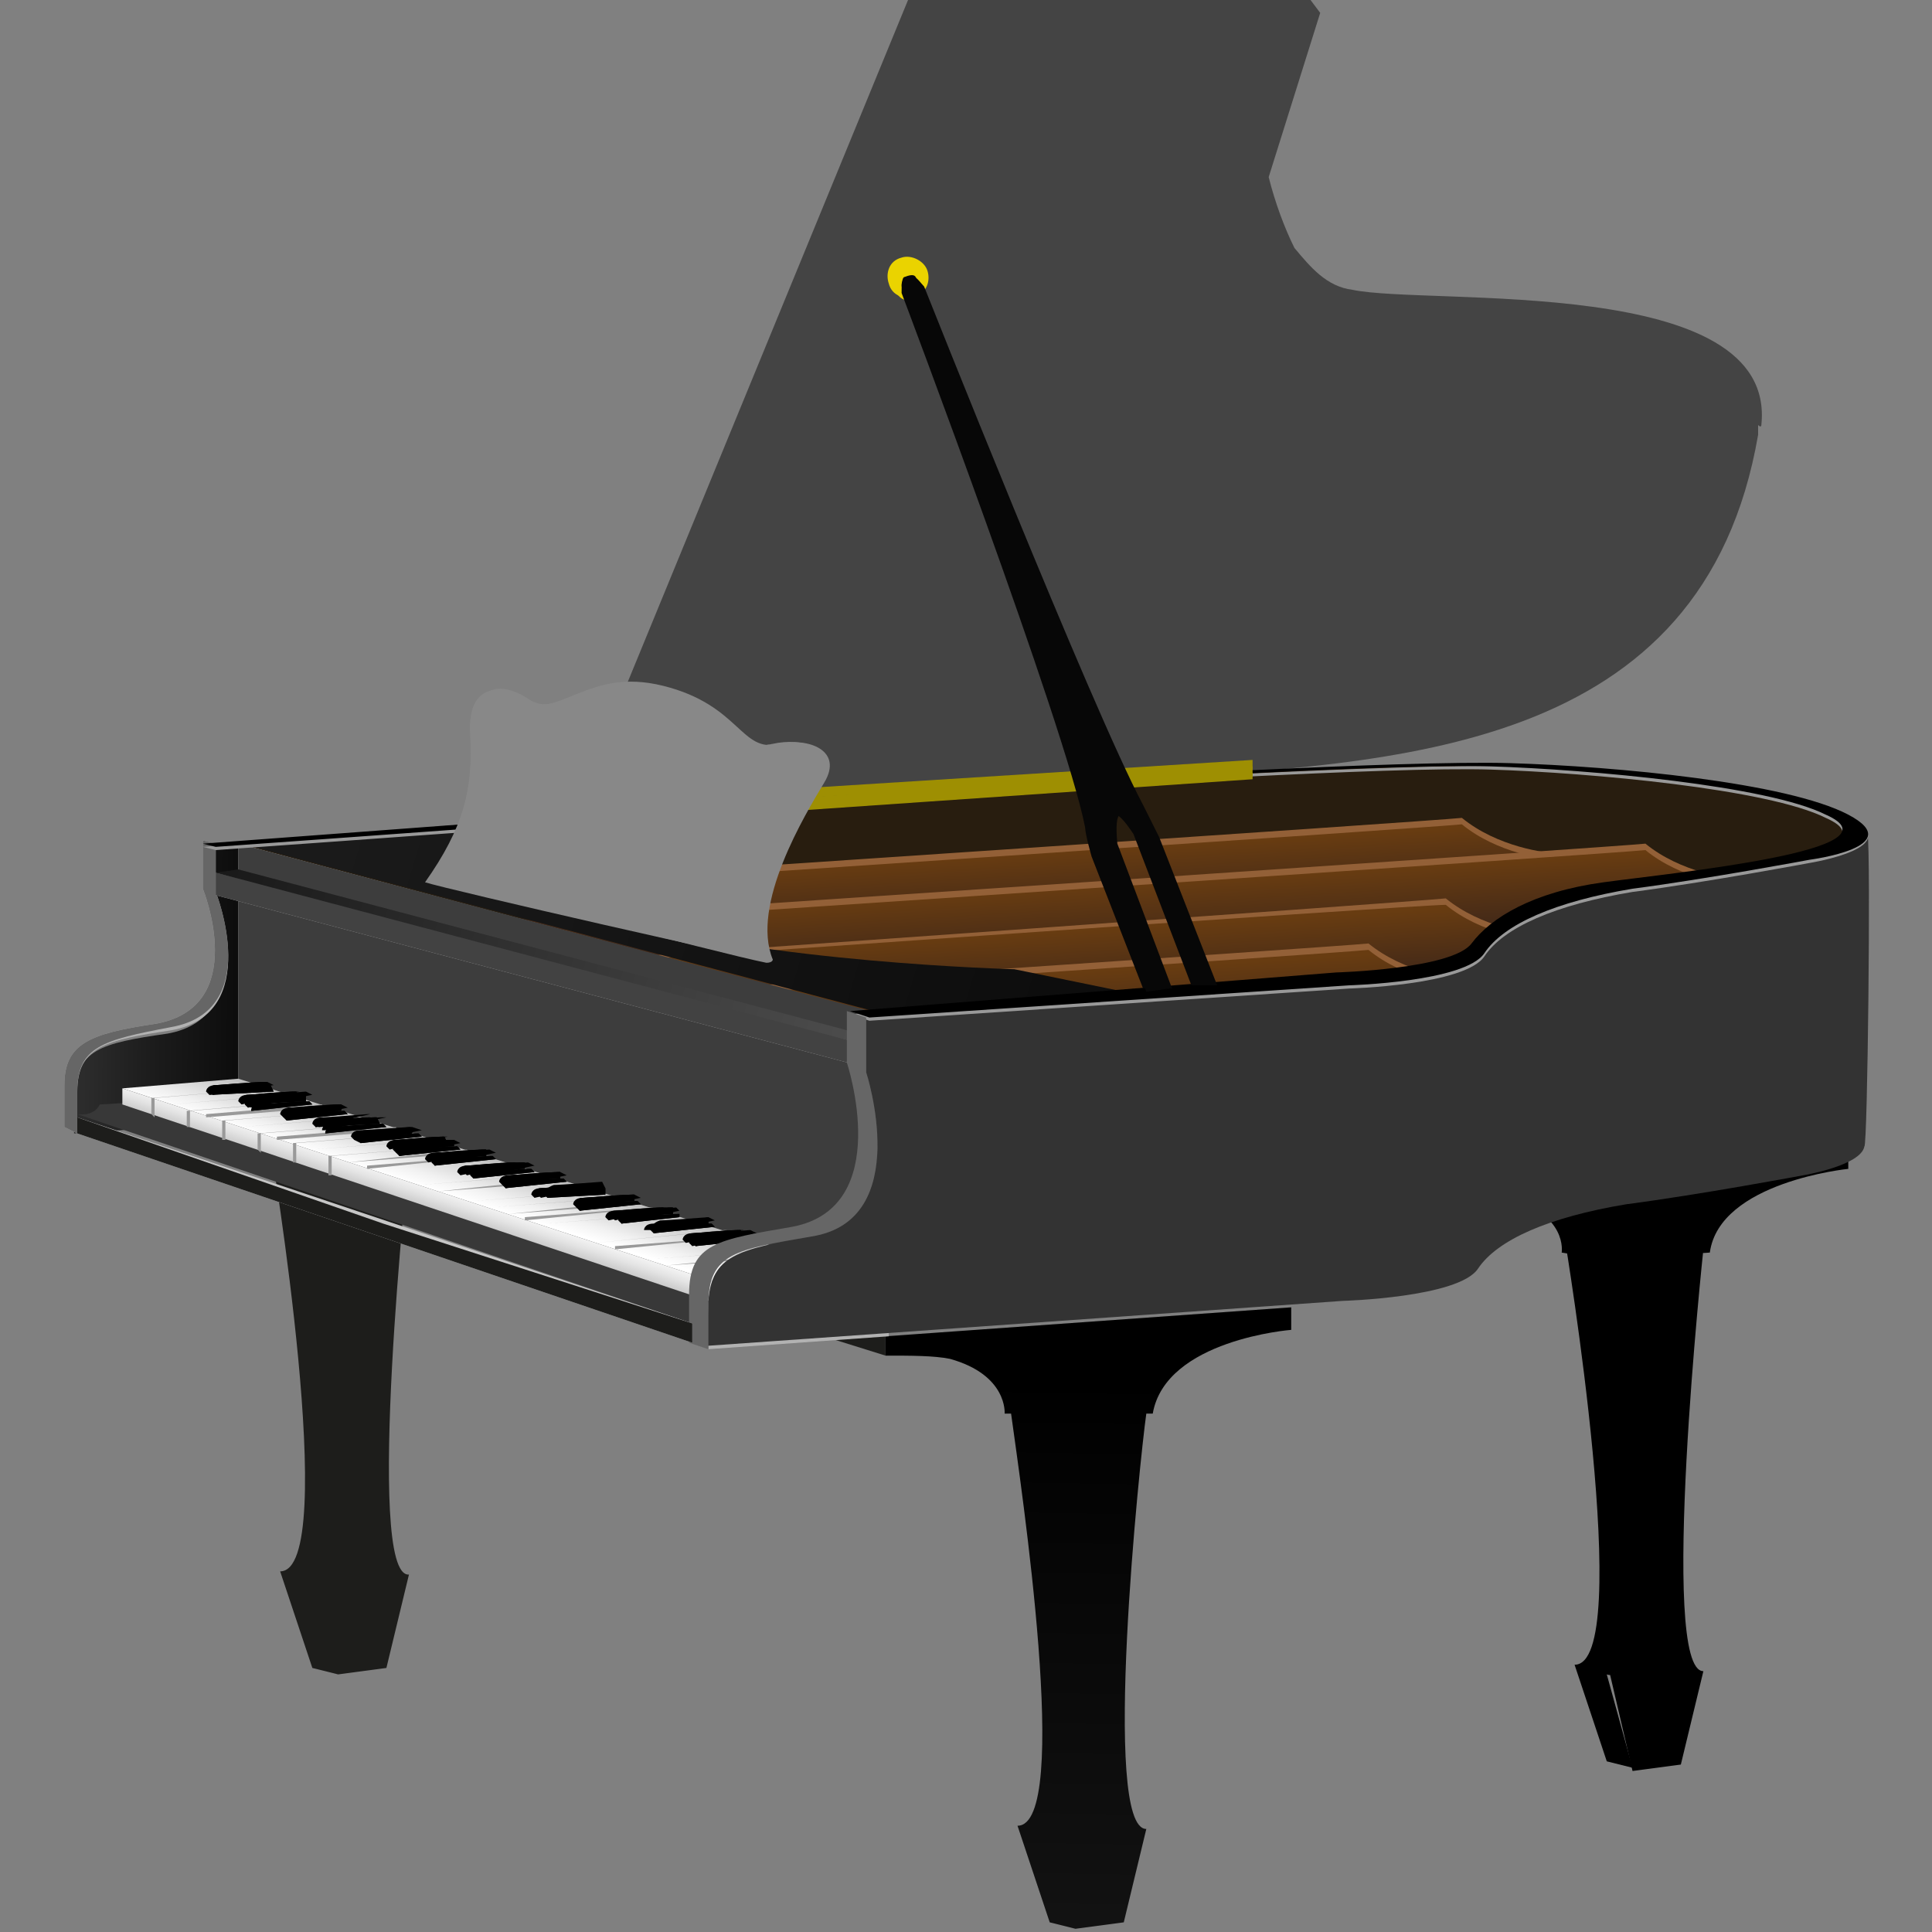 <svg enable-background="new 0 0 60 60" height="60" viewBox="0 0 60 60" width="60" xmlns="http://www.w3.org/2000/svg" xmlns:xlink="http://www.w3.org/1999/xlink"><rect x="0" y="0" width="60" height="60" fill="#808080" stroke="none"/><linearGradient id="a" gradientUnits="userSpaceOnUse" x1="1.648" x2="15.279" y1="30.355" y2="30.436"><stop offset="0" stop-color="#333"/><stop offset=".237" stop-color="#1b1b1b"/><stop offset=".492" stop-color="#070707"/><stop offset=".667"/></linearGradient><linearGradient id="b"><stop offset="0" stop-color="#683c11"/><stop offset="1" stop-color="#432918"/></linearGradient><linearGradient id="c" gradientTransform="matrix(1 -.019 .019 1 .756 .501)" gradientUnits="userSpaceOnUse" x1="31.582" x2="31.662" xlink:href="#b" y1="26.553" y2="28.486"/><linearGradient id="d" gradientTransform="matrix(1 -.019 .019 1 .756 .501)" gradientUnits="userSpaceOnUse" x1="37.292" x2="37.373" xlink:href="#b" y1="27.45" y2="29.382"/><linearGradient id="e" gradientTransform="matrix(1 -.019 .019 1 .756 .501)" gradientUnits="userSpaceOnUse" x1="31.106" x2="31.186" xlink:href="#b" y1="29.043" y2="30.975"/><linearGradient id="f" gradientTransform="matrix(1 -.019 .019 1 .756 .501)" gradientUnits="userSpaceOnUse" x1="28.616" x2="28.696" xlink:href="#b" y1="30.438" y2="32.37"/><linearGradient id="g" gradientUnits="userSpaceOnUse" x1="7.039" x2="26.863" y1="26.736" y2="32.542"><stop offset=".012" stop-color="#1a1a1a"/><stop offset=".994" stop-color="#4d4d4d"/></linearGradient><linearGradient id="h" gradientUnits="userSpaceOnUse" x1="15.223" x2="15.655" y1="37.506" y2="36.127"><stop offset="0" stop-color="#fff"/><stop offset=".292" stop-color="#f1f1f1"/><stop offset=".845" stop-color="#cbcbcb"/><stop offset="1" stop-color="#bfbfbf"/></linearGradient><linearGradient id="i" gradientUnits="userSpaceOnUse" x1="13.447" x2="13.267" y1="36.929" y2="37.47"><stop offset="0" stop-color="#f2f2f2"/><stop offset=".445" stop-color="#e4e4e4"/><stop offset="1" stop-color="#ccc"/></linearGradient><linearGradient id="j" gradientUnits="userSpaceOnUse" x1="33.813" x2="33.525" y1="42.808" y2="60.524"><stop offset="0"/><stop offset="1" stop-color="#131313"/></linearGradient><linearGradient id="k" gradientUnits="userSpaceOnUse" x1="10.263" x2="32.647" y1="25.24" y2="31.955"><stop offset=".012" stop-color="#1a1a1a"/><stop offset=".994" stop-color="#0d0d0d"/></linearGradient><path d="m43.2 36.5 1.6.6v-.9h-1.6z" fill="#1d1d1b"/><path d="m50.7 54.9-.8-.2-1-3c1.9 0-.3-13.2-.3-13.2h3.2s-.4 14.1-1.9 13.5z"/><path d="m52.2 54.8-1.5.2-.7-3c1.4 0 0-13.2 0-13.2h2.9s-1.4 13.1 0 13.1z"/><path d="m49.7 39.1-1.2-.2s.2-1.2-1.7-1.7 2.7-.8 2.9 1.9z"/><path d="m57.4 35.6v.7s-4 .4-4.3 2.6l-3.4.2s-.9-2.3-4.9-2.1v-.6z"/><path d="m12.7 35.9h-1.1c0-.2 0-.3 0-.3h-3.2s2.2 13.2.3 13.2l1 3 .8.2 1.5-.2.7-2.9c-1.4.1 0-13 0-13z" fill="#1d1d1b"/><path d="m54.7 13.2c.5-4.7-10.3-3.7-12.7-4.2-.8-.1-1.3-.7-1.8-1.3-.3-.6-.6-1.4-.8-2.2l1.6-5.1-.3-.4h-12.5l-9.7 23.6h.4l-.5 1.2h.4l-.2.4 16.7-1c8.1-.5 17.6-.8 19.3-10.7 0-.1 0-.2 0-.3.1.1.1 0 .1 0z" fill="#444"/><path d="m19 24.4-.2-.1 9.7-23.8.2.3z" fill="#444"/><path d="m18.8 24-.3-.1 9.8-23.8.1.3z" fill="#444"/><path d="m18.9 24.2-.3-.1 9.8-23.8.1.3z" fill="#444"/><path d="m28.4.3.2.3s-.1 0-.2-.1 0-.1 0-.2z" fill="#444"/><path d="m15.1 25.6c-4.2.3-7.4.6-7.4.6l-1.1.1v1.7s1.4 3.6-1.4 4.1c-2.1.3-2.8.5-2.9 1.9v1.2l12.8-.9z" fill="url(#a)"/><path d="m2.4 33.9c0-1.4.9-1.6 2.9-1.9 2.9-.5 1.4-4.3 1.4-4.3v-1.5l-.4-.1v1.5s1.5 3.7-1.5 4.2c-2 .3-2.8.6-2.8 1.9v1.3l.4.2c0-.3 0-1 0-1.3z" fill="#b2b2b2"/><path d="m2.4 33.9c0-1.4.8-1.6 2.9-2 2.9-.5 1.4-4.2 1.4-4.2v-1.5l-.4-.1v1.5s1.5 3.7-1.5 4.2c-2 .3-2.8.6-2.8 1.9v1.3l.4.2c0-.3 0-1 0-1.3z" fill="#666"/><path d="m27.3 31.5 14.2-1s3.8-.1 4.3-1c.6-.8 1.7-1.5 3.9-1.8s9.4-1.2 7.1-2.3c-1.8-.9-7.5-1.5-10.6-1.6s-12.7.4-14.2.6c-1.4.2-16.3 1.1-16.3 1.1l-8.6.7z" fill="#432918"/><path d="m56.1 26.5c1.1-.3 1.7-.8.8-1.2-1.8-.9-7.5-1.5-10.6-1.5-3.1-.1-12.7.5-14.2.6-1.4.1-24.9 1.8-24.9 1.8l4.2 1.2s5.1 1.4 6.3 1.3c4.1-.2 13.2-.8 14.3-.9 1.4-.2 11.1-.5 14.2-.4 1 0 2.3.1 3.7.2 1.8-.2 5.4-.8 6.2-1.1z" fill="#281d0f"/><path d="m21.5 41.1 9.9-.8-24-6.3s-4.1.3-4.3.3c-.2.4-.7.3-.7.3z" fill="#383838"/><path d="m48.4 26.5c-.4 0-1.9-.2-3-1.1-.9.1-27.9 1.9-27.9 1.9l.1 1.9 30.8-2.1z" fill="#936037"/><path d="m48.4 26.7c-.4 0-1.9-.2-3-1.1-.9.1-27.9 1.9-27.9 1.9l.1 1.9 30.8-2.1z" fill="url(#c)"/><path d="m54.1 27.3c-.4 0-1.9-.2-3-1.1-.9.1-27.9 1.9-27.9 1.9l.1 1.9 30.8-2.1z" fill="#936037"/><path d="m54.1 27.5c-.4 0-1.9-.2-3-1.1-.9.1-27.9 1.9-27.9 1.9l.1 1.9 30.8-2.1z" fill="url(#d)"/><path d="m47.9 29c-.4 0-1.9-.2-3-1.1-.9.1-27.9 2-27.9 2l.1 1.9 30.8-2.1z" fill="#936037"/><path d="m47.9 29.2c-.4 0-1.9-.2-3-1.1-.9 0-27.9 1.9-27.9 1.9l.1 1.9 30.8-2.1z" fill="url(#e)"/><path d="m45.5 30.4c-.4 0-1.9-.2-3-1.1-.9.1-27.9 1.9-27.9 1.9l.1 1.9 30.8-2.1z" fill="#936037"/><path d="m45.5 30.6c-.4 0-1.9-.2-3-1.1-.9.1-27.9 1.9-27.9 1.9l.1 1.9 30.8-2.1z" fill="url(#f)"/><path d="m27.3 31.5-.2 8.9-19.7-6.3v-7.9z" fill="#b2b2b2"/><path d="m27.4 31.5-.3 8.9-19.7-6.3v-7.9z" fill="#3d3d3d"/><path d="m26.7 32.4v.7l-20-5.3v-.7z" fill="#b2b2b2"/><path d="m26.7 32.4v.7l-20-5.3v-.7l9.7 2.4z" fill="#424242"/><path d="m26.7 32.4v-.3l-19.3-5.1-.7.1z" fill="url(#g)"/><path d="m23.1 40.1 4.1-.4-19.8-6.2-3.6.3z" fill="url(#h)"/><path d="m22.9 40.7-19.1-6.4v-.5l19.3 6.3z" fill="url(#i)"/><g fill="#999"><path d="m7.7 33.6-3.5.3v.6-.6z"/><path d="m8.3 33.8-3.6.3v.5l.1.1v-.6z"/><path d="m8.8 34-3.5.3v.5-.5l3.6-.3z"/><path d="m9.4 34.2-3.6.3v.5h.1v-.5l3.6-.3z"/><path d="m10 34.3-3.6.3v.6-.5l3.6-.3z"/><path d="m10.6 34.5-3.7.3v.6h.1v-.6z"/><path d="m11.1 34.7-3.6.3v.6-.6l3.7-.3z"/><path d="m11.7 34.9-3.7.3v.5l.1.1v-.6l3.7-.3z"/><path d="m12.3 35-3.7.3v.6-.5l3.7-.3z"/><path d="m12.8 35.2-3.7.3v.6h.1v-.6l3.7-.3z"/><path d="m13.4 35.4-3.7.3v.6-.6l3.8-.3z"/><path d="m14 35.6-3.8.3v.6h.1v-.6z"/><path d="m14.5 35.7-3.7.4v.6-.6l3.8-.3z"/><path d="m15.1 35.9-3.7.3v.6.1-.6l3.8-.4z"/><path d="m15.7 36.1-3.8.3v.6-.6z"/><path d="m16.3 36.3-3.8.3v.6-.6z"/><path d="m16.8 36.5-3.8.3v.6-.6l3.9-.3z"/><path d="m17.4 36.6-3.8.4v.6-.6l3.9-.3z"/><path d="m18 36.8-3.9.3v.7-.7z"/><path d="m18.5 37-3.8.3v.6.1-.7l3.9-.3z"/><path d="m19.1 37.2-3.9.3v.6-.6l4-.3z"/><path d="m19.7 37.3-3.9.4v.6-.6l3.9-.3z"/><path d="m20.2 37.5-3.9.3v.7-.6l4-.4z"/><path d="m20.8 37.7-3.9.3v.7-.7l4-.3z"/><path d="m21.4 37.9-4 .3v.7-.7z"/><path d="m22 38.1-4 .3v.6-.6z"/><path d="m22.5 38.2-4 .4v.6-.6l4.1-.4z"/><path d="m23.1 38.4-4 .3v.7-.6z"/><path d="m23.7 38.6-4.1.3v.7-.7z"/><path d="m24.2 38.8-4 .3v.7-.7l4.1-.3z"/><path d="m24.8 38.9-4.1.4v.7-.7l4.2-.3z"/><path d="m25.4 39.1-4.1.4v.6-.6z"/></g><path d="m8.3 33.6-1.8.4-.1-.1s0-.2.3-.2c.2 0 1.5-.1 1.5-.1z"/><path d="m8.3 33.8-1.8.1s0-.2.2-.2c.1 0 1.1-.1 1.6-.1z"/><path d="m8.3 33.8-1.8.1s0-.2.2-.2c.1 0 1.1-.1 1.6-.1z"/><path d="m8.5 33.7-1.9.3h-.1s0-.2.3-.3c.2 0 1.5-.1 1.5-.1z"/><path d="m8.5 33.9-1.9.1s0-.2.2-.2c.1 0 1.1-.1 1.6-.1z"/><path d="m8.5 33.9-1.9.1s0-.2.2-.2c.1 0 1.1-.1 1.6-.1z"/><path d="m9.3 33.9-1.8.4-.1-.1s0-.2.3-.2c.2 0 1.4-.1 1.4-.1z"/><path d="m9.3 34.1-1.8.1s0-.2.2-.2c.1 0 1-.1 1.5-.1z"/><path d="m9.3 34.1-1.8.1s0-.2.2-.2c.1 0 1-.1 1.5-.1z"/><path d="m9.5 34-1.8.4-.1-.1s0-.2.3-.2c.2 0 1.5-.1 1.5-.1z"/><path d="m9.5 34.2-1.8.1s0-.2.2-.2 1.1-.1 1.6-.1z"/><path d="m9.5 34.2-1.8.1s0-.2.2-.2 1.1-.1 1.6-.1z"/><path d="m9.7 34-1.9.4-.1-.1s0-.2.3-.3c.2 0 1.5-.1 1.5-.1z"/><path d="m9.7 34.3-1.9.2s0-.2.2-.2c.1 0 1.1-.1 1.6-.1z"/><path d="m9.7 34.3-1.9.2s0-.2.2-.2c.1 0 1.1-.1 1.6-.1z"/><path d="m10.6 34.3-1.8.4-.1-.1s0-.2.3-.2c.2 0 1.5-.1 1.5-.1z"/><path d="m10.6 34.5-1.8.1s0-.2.2-.2c.1 0 1.1-.1 1.6-.1z"/><path d="m10.6 34.5-1.8.1s0-.2.2-.2c.1 0 1.1-.1 1.6-.1z"/><path d="m10.8 34.4-1.9.4-.1-.1s0-.2.3-.3c.2 0 1.5-.1 1.5-.1z"/><path d="m10.8 34.6-1.9.2s0-.2.2-.2c.1 0 1.1-.1 1.6-.1z"/><path d="m10.8 34.6-1.9.2s0-.2.2-.2c.1 0 1.1-.1 1.6-.1z"/><path d="m11.5 34.6-1.7.4-.1-.1s0-.2.3-.2c.2 0 1.4-.1 1.4-.1z"/><path d="m11.5 34.8-1.7.2s0-.2.2-.2c.1 0 1-.1 1.5-.1z"/><path d="m11.5 34.8-1.7.2s0-.2.2-.2c.1 0 1-.1 1.5-.1z"/><path d="m11.7 34.7-1.8.3h-.1s0-.2.3-.2c.2 0 1.5-.1 1.5-.1z"/><path d="m11.8 34.9-1.9.1s0-.2.2-.2c.1 0 1.1-.1 1.6-.1z"/><path d="m11.8 34.9-1.9.1s0-.2.2-.2c.1 0 1.1-.1 1.6-.1z"/><path d="m12 34.7-1.9.4h-.1s0-.2.3-.3c.2 0 1.5-.1 1.5-.1z"/><path d="m12 35-1.9.2s0-.2.2-.2c.1 0 1.1-.1 1.6-.1z"/><path d="m12 35-1.9.2s0-.2.2-.2c.1 0 1.1-.1 1.6-.1z"/><path d="m12.8 35-1.8.4-.1-.1s0-.2.3-.2c.2 0 1.5-.1 1.5-.1z"/><path d="m12.8 35.2-1.8.2s0-.2.2-.2c.1 0 1.1-.1 1.6-.1z"/><path d="m12.8 35.2-1.8.2s0-.2.2-.2c.1 0 1.1-.1 1.6-.1z"/><path d="m13.1 35.1-1.9.4-.2-.1s0-.2.3-.3c.2 0 1.5-.1 1.5-.1z"/><path d="m13.1 35.3-1.9.2s0-.2.2-.2c.1 0 1.1-.1 1.6-.1z"/><path d="m13.1 35.3-1.9.2s0-.2.2-.2c.1 0 1.1-.1 1.6-.1z"/><path d="m13.9 35.3-1.8.4-.1-.1s0-.2.3-.2c.2 0 1.4-.1 1.4-.1z"/><path d="m13.9 35.5-1.8.1s0-.2.2-.2c.1 0 1-.1 1.5-.1z"/><path d="m13.9 35.5-1.8.1s0-.2.2-.2c.1 0 1-.1 1.5-.1z"/><path d="m14.1 35.4-1.8.4-.1-.1s0-.2.3-.2c.2 0 1.5-.1 1.5-.1z"/><path d="m14.1 35.6-1.8.1s0-.2.2-.2c.1 0 1.1-.1 1.6-.1z"/><path d="m14.1 35.6-1.8.1s0-.2.2-.2c.1 0 1.1-.1 1.6-.1z"/><path d="m14.3 35.5-1.9.4-.1-.1s0-.2.3-.3c.2 0 1.5-.1 1.5-.1z"/><path d="m14.3 35.7-1.9.2s0-.2.2-.2c.1 0 1.1-.1 1.6-.1z"/><path d="m14.3 35.7-1.9.2s0-.2.2-.2c.1 0 1.1-.1 1.6-.1z"/><path d="m15.1 35.7-1.8.4-.1-.1s0-.2.3-.2c.2 0 1.5-.1 1.5-.1z"/><path d="m15.1 35.9-1.8.1s0-.2.2-.2c.1 0 1.1-.1 1.6-.1z"/><path d="m15.1 35.9-1.8.1s0-.2.2-.2c.1 0 1.1-.1 1.6-.1z"/><path d="m15.4 35.8-1.9.4-.1-.1s0-.2.3-.3c.2 0 1.5-.1 1.5-.1z"/><path d="m15.4 36-1.9.2s0-.2.2-.2c.1 0 1.1-.1 1.6-.1z"/><path d="m15.4 36-1.9.2s0-.2.2-.2c.1 0 1.1-.1 1.6-.1z"/><path d="m16.1 36.1-1.8.4-.1-.1s0-.2.3-.2c.2 0 1.4-.1 1.4-.1z"/><path d="m16.1 36.3-1.8.1s0-.2.2-.2c.1 0 1-.1 1.5-.1z"/><path d="m16.1 36.3-1.8.1s0-.2.2-.2c.1 0 1-.1 1.5-.1z"/><path d="m16.3 36.1-1.8.4-.1-.1s0-.2.3-.2c.2 0 1.5-.1 1.5-.1z"/><path d="m16.3 36.3-1.8.1s0-.2.2-.2c.1 0 1.1-.1 1.6-.1z"/><path d="m16.3 36.3-1.8.1s0-.2.2-.2c.1 0 1.1-.1 1.6-.1z"/><path d="m16.6 36.2-1.9.4-.1-.1s0-.2.3-.3c.2 0 1.5-.1 1.5-.1z"/><path d="m16.6 36.4-1.9.2s0-.2.2-.2c.1 0 1.1-.1 1.6-.1z"/><path d="m16.6 36.4-1.9.2s0-.2.2-.2c.1 0 1.1-.1 1.6-.1z"/><path d="m17.4 36.4-1.8.4-.1-.1s0-.2.3-.2c.2 0 1.5-.1 1.5-.1z"/><path d="m17.4 36.6-1.8.1s0-.2.2-.2c.1 0 1.1-.1 1.6-.1z"/><path d="m17.4 36.6-1.8.1s0-.2.2-.2c.1 0 1.1-.1 1.6-.1z"/><path d="m17.6 36.5-1.9.4-.1-.1s0-.2.3-.3c.2 0 1.5-.1 1.5-.1z"/><path d="m17.6 36.7-1.9.2s0-.2.2-.2c.1 0 1.1-.1 1.6-.1z"/><path d="m17.6 36.7-1.9.2s0-.2.2-.2c.1 0 1.1-.1 1.6-.1z"/><path d="m18.4 36.8-1.8.4-.1-.1s0-.2.3-.2c.2 0 1.4-.1 1.4-.1z"/><path d="m18.4 37-1.8.1s0-.2.2-.2c.1 0 1-.1 1.5-.1z"/><path d="m18.4 37-1.8.1s0-.2.2-.2c.1 0 1-.1 1.5-.1z"/><path d="m18.6 36.8-1.8.4-.1-.1s0-.2.3-.2c.2 0 1.5-.1 1.5-.1z"/><path d="m18.6 37-1.8.1s0-.2.2-.2c.1 0 1.1-.1 1.6-.1z"/><path d="m18.6 37-1.8.1s0-.2.2-.2c.1 0 1.1-.1 1.6-.1z"/><path d="m18.8 36.9-1.8.3-.1-.1s0-.2.3-.3c.2 0 1.5-.1 1.5-.1z"/><path d="m18.8 37.1-1.8.1s0-.2.2-.2c.1 0 1.1-.1 1.6-.1z"/><path d="m18.8 37.1-1.8.1s0-.2.2-.2c.1 0 1.1-.1 1.6-.1z"/><path d="m19.7 37.1-1.8.4-.1-.1s0-.2.3-.2c.2 0 1.5-.1 1.5-.1z"/><path d="m19.7 37.3-1.8.1s0-.2.2-.2c.1 0 1.1-.1 1.6-.1z"/><path d="m19.7 37.3-1.8.1s0-.2.2-.2c.1 0 1.1-.1 1.6-.1z"/><path d="m19.9 37.2-1.9.4-.1-.1s0-.2.3-.3c.2 0 1.5-.1 1.5-.1z"/><path d="m19.9 37.4-1.9.2s0-.2.2-.2c.1 0 1.1-.1 1.6-.1z"/><path d="m19.9 37.4-1.9.2s0-.2.2-.2c.1 0 1.1-.1 1.6-.1z"/><path d="m20.7 37.5-1.8.4-.1-.1s0-.2.3-.2c.2 0 1.4-.1 1.4-.1z"/><path d="m20.7 37.7-1.8.1s0-.2.2-.2c.1 0 1-.1 1.5-.1z"/><path d="m20.7 37.7-1.8.1s0-.2.2-.2c.1 0 1-.1 1.5-.1z"/><path d="m20.9 37.5-1.8.4-.1-.1s0-.2.3-.2c.2 0 1.5-.1 1.5-.1z"/><path d="m20.9 37.7-1.8.1s0-.2.2-.2c.1 0 1.1-.1 1.6-.1z"/><path d="m20.9 37.7-1.8.1s0-.2.2-.2c.1 0 1.1-.1 1.6-.1z"/><path d="m21.1 37.6-1.8.4-.1-.1s0-.2.3-.3c.2 0 1.5-.1 1.5-.1z"/><path d="m21.1 37.8-1.8.2s0-.2.2-.2c.1 0 1.1-.1 1.6-.1z"/><path d="m21.1 37.8-1.8.2s0-.2.2-.2c.1 0 1.1-.1 1.6-.1z"/><path d="m23.1 38.2-1.8.4-.1-.1s0-.2.3-.2c.2 0 1.4-.1 1.4-.1z"/><path d="m23.1 38.4-1.8.1s0-.2.2-.2c.1 0 1-.1 1.5-.1z"/><path d="m23.1 38.4-1.8.1s0-.2.2-.2c.1 0 1-.1 1.5-.1z"/><path d="m23.3 38.3-1.8.4-.1-.1s0-.2.3-.2c.2 0 1.5-.1 1.5-.1z"/><path d="m23.3 38.5-1.8.1s0-.2.2-.2c.1 0 1.1-.1 1.6-.1z"/><path d="m23.3 38.5-1.8.1s0-.2.2-.2c.1 0 1.1-.1 1.6-.1z"/><path d="m23.5 38.3-1.9.4-.1-.1s0-.2.3-.3c.2 0 1.5-.1 1.5-.1z"/><path d="m23.5 38.5-1.9.2s0-.2.2-.2c.1 0 1.1-.1 1.6-.1z"/><path d="m23.5 38.5-1.9.2s0-.2.2-.2c.1 0 1.1-.1 1.6-.1z"/><path d="m22 37.8-1.8.4h-.2s0-.2.3-.2c.2 0 1.5-.1 1.5-.1z"/><path d="m22 38.1-1.8.1s0-.2.2-.2c.1 0 1.1-.1 1.6-.1z"/><path d="m22 38.1-1.8.1s0-.2.2-.2c.1 0 1.1-.1 1.6-.1z"/><path d="m22.2 37.9-1.9.4-.1-.1s0-.2.3-.3c.2 0 1.5-.1 1.5-.1z"/><path d="m22.2 38.1-1.9.2s0-.2.2-.2c.1 0 1.1-.1 1.6-.1z"/><path d="m22.2 38.1-1.9.2s0-.2.2-.2c.1 0 1.1-.1 1.6-.1z"/><path d="m25.9 41.6 1.6.5v-.9h-1.6z" fill="#1d1d1b"/><path d="m27.5 41.5v.6c.8 0 1.5 0 2 .1 1.8.5 1.7 1.7 1.7 1.7h.2c.3 2.2 1.9 12.8.2 12.8l1 3 .8.2 1.5-.2.7-2.9c-1.4 0-.2-11.5 0-12.9h.2c.4-2.3 4.3-2.6 4.3-2.6v-.7z" fill="url(#j)"/><path d="m27.6 31.5-.6.1v1.8s1.5 4.5-1.7 5.1c-2.3.3-3.2.5-3.3 2v1.4l5.6-.4z" fill="#b2b2b2"/><path d="m58 25.9c-.3-.1-.2-.2-.6-.2.4.9-5.7 1.7-7.6 2-2.2.3-3.2.8-3.8 1.6s-4.5 1.1-4.5 1.1-12.4.8-12.4.9l-1.2.1-1 .1v1.8s1.5 4.6-1.7 5.1c-2.3.4-3.1.6-3.2 2 0 .5-.1 1.4-.1 1.4l19.8-1.4s3.6-.1 4.2-1 2.2-1.6 4.6-2c2.3-.3 5.5-.9 5.5-.9s1.8-.3 1.9-.9c.1 0 .2-9.1.1-9.7z" fill="#333"/><path d="m27.5 31.5 7.9-.6-3.9-.8s-7.8-.2-12.4-1.6c-4.5-1.4-3.8-2.5-3.8-2.5l-2.1-.3-5.7.5z" fill="url(#k)"/><path d="m57.4 25.4c-1.9-1-7.2-1.5-10.5-1.6s-13.4.5-15 .6c-1.5.1-25.6 1.9-25.6 1.9l.4.1s23.9-1.7 25.4-1.9c1.5-.1 11.1-.7 14.2-.6s8.6.6 10.4 1.5c2.5 1.1-4.7 1.8-6.9 2.1s-3.5 1.1-4.1 1.9-4.2.9-4.2.9l-15.1 1.2.6.2 14.9-1s3.6-.1 4.2-1 2.2-1.6 4.6-2c2.3-.3 5.5-.9 5.5-.9s3.1-.5 1.2-1.4z" fill="#999"/><path d="m57.4 25.3c-1.9-1-7.2-1.5-10.5-1.6s-13.4.5-15 .6c-1.5.1-25.6 1.9-25.6 1.9l.4.1s23.9-1.7 25.4-1.9c1.5-.1 11.1-.7 14.2-.6s8.6.6 10.4 1.5c2.5 1.1-4.7 1.8-6.9 2.1s-3.5 1.1-4.1 1.9-4.2.9-4.2.9l-15.1 1.2.6.2 14.9-1s3.6-.1 4.2-1 2.2-1.6 4.6-2c2.3-.3 5.5-.9 5.5-.9s3.1-.4 1.2-1.4z"/><path d="m28.8 8.4c.1.3 0 .7-.4.8-.3.1-.7 0-.8-.4-.1-.3 0-.7.4-.8.3-.1.7.1.8.4z" fill="#ead300"/><path d="m28.7 8.7c.1.2 0 .5-.3.6-.2.1-.5 0-.6-.3-.1-.2 0-.5.3-.6s.5 0 .6.3z" fill="#ead300"/><path d="m38.9 24-14.5.9v.3l14.5-1z" fill="#9e8f02"/><path d="m38.9 23.6-14.3.9v.3l14.3-.9z" fill="#9e8f02"/><path d="m38.9 23.8-14.4 1v.2l14.4-.9z" fill="#9e8f02"/><path d="m36.2 30.7-1.7-4.5c-.1-1.1.1-1.2.7-.3l1.8 4.7h.6l-1.8-4.6s-.4-.8-.5-1c-1.6-3-6.8-16.1-6.8-16.1-.1-.1.1-.5-.4-.3-.1 0-.1.3-.1.5 0 0 5.1 13.5 5.7 16.6 0 .2.2.9.2.9l1.6 4.1z" fill="#070707"/><path d="m36.3 30.7-1.7-4.5c-.1-1.1.1-1.2.7-.3l1.8 4.7h.6l-1.8-4.6s-.4-.8-.5-1c-1.6-3-6.8-16.1-6.8-16.1-.1-.1-.3-.4-.4-.3-.3.1-.2.4-.1.5 0 0 5.1 13.5 5.7 16.6 0 .2.2.9.2.9l1.6 4.2z" fill="#070707"/><path d="m36.4 30.7-1.7-4.5c-.1-1.1.1-1.2.7-.3l1.8 4.7h.6l-1.8-4.6s-.4-.8-.5-1c-1.6-3-6.8-16.1-6.8-16.1-.1-.1-.3-.4-.4-.3-.3 0-.2.3-.1.4 0 0 5.1 13.5 5.7 16.6 0 .2.2.9.2.9l1.6 4.2z" fill="#070707"/><path d="m22 40.5c0-1.6.9-1.7 3.2-2.1 3.2-.5 1.7-5.1 1.7-5.1v-1.7l-.6-.2v1.6s1.5 4.5-1.7 5.1c-2.3.4-3.2.5-3.2 2.1v1.5l.6.2c0-.3 0-1.1 0-1.4z" fill="#666"/><path d="m21.5 41.7-19.1-6.5v-.5l19.1 6.4z" fill="#c6c6c6"/><path d="m21.5 41.7-19.1-6.5v-.5l9.5 3.3 9.6 3.1z" fill="#1d1d1b"/><path d="m13.4 27.3c1.2-1.7 1.5-2.9 1.4-4.6s1-1.4 1.6-1c1 .7 1.8-1 4.2-.4s2.4 2.1 3.6 1.8c.9-.2 2 .2 1.4 1.2s-2.3 3.8-1.6 5.5c0 0 0 .1-.2.1-1.5-.3-9.8-2.5-10.4-2.6z" fill="#888"/><path d="m13.2 27.4c1.2-1.7 1.5-2.9 1.4-4.6s1.1-1.5 1.7-1.1c1 .7 1.7-.9 4.1-.3s2.4 2 3.6 1.7c.9-.2 2 .1 1.4 1.1s-2.3 3.8-1.6 5.6c0 .1-10-2.2-10.6-2.4z" fill="#888"/><path d="m20.4 21.4c2.4.6 2.4 2 3.6 1.7-1.2.4-1.2-1.2-3.6-1.7-2.2-.6-3 .8-3.9.5.9.3 1.7-1 3.9-.5z" fill="#888"/></svg>